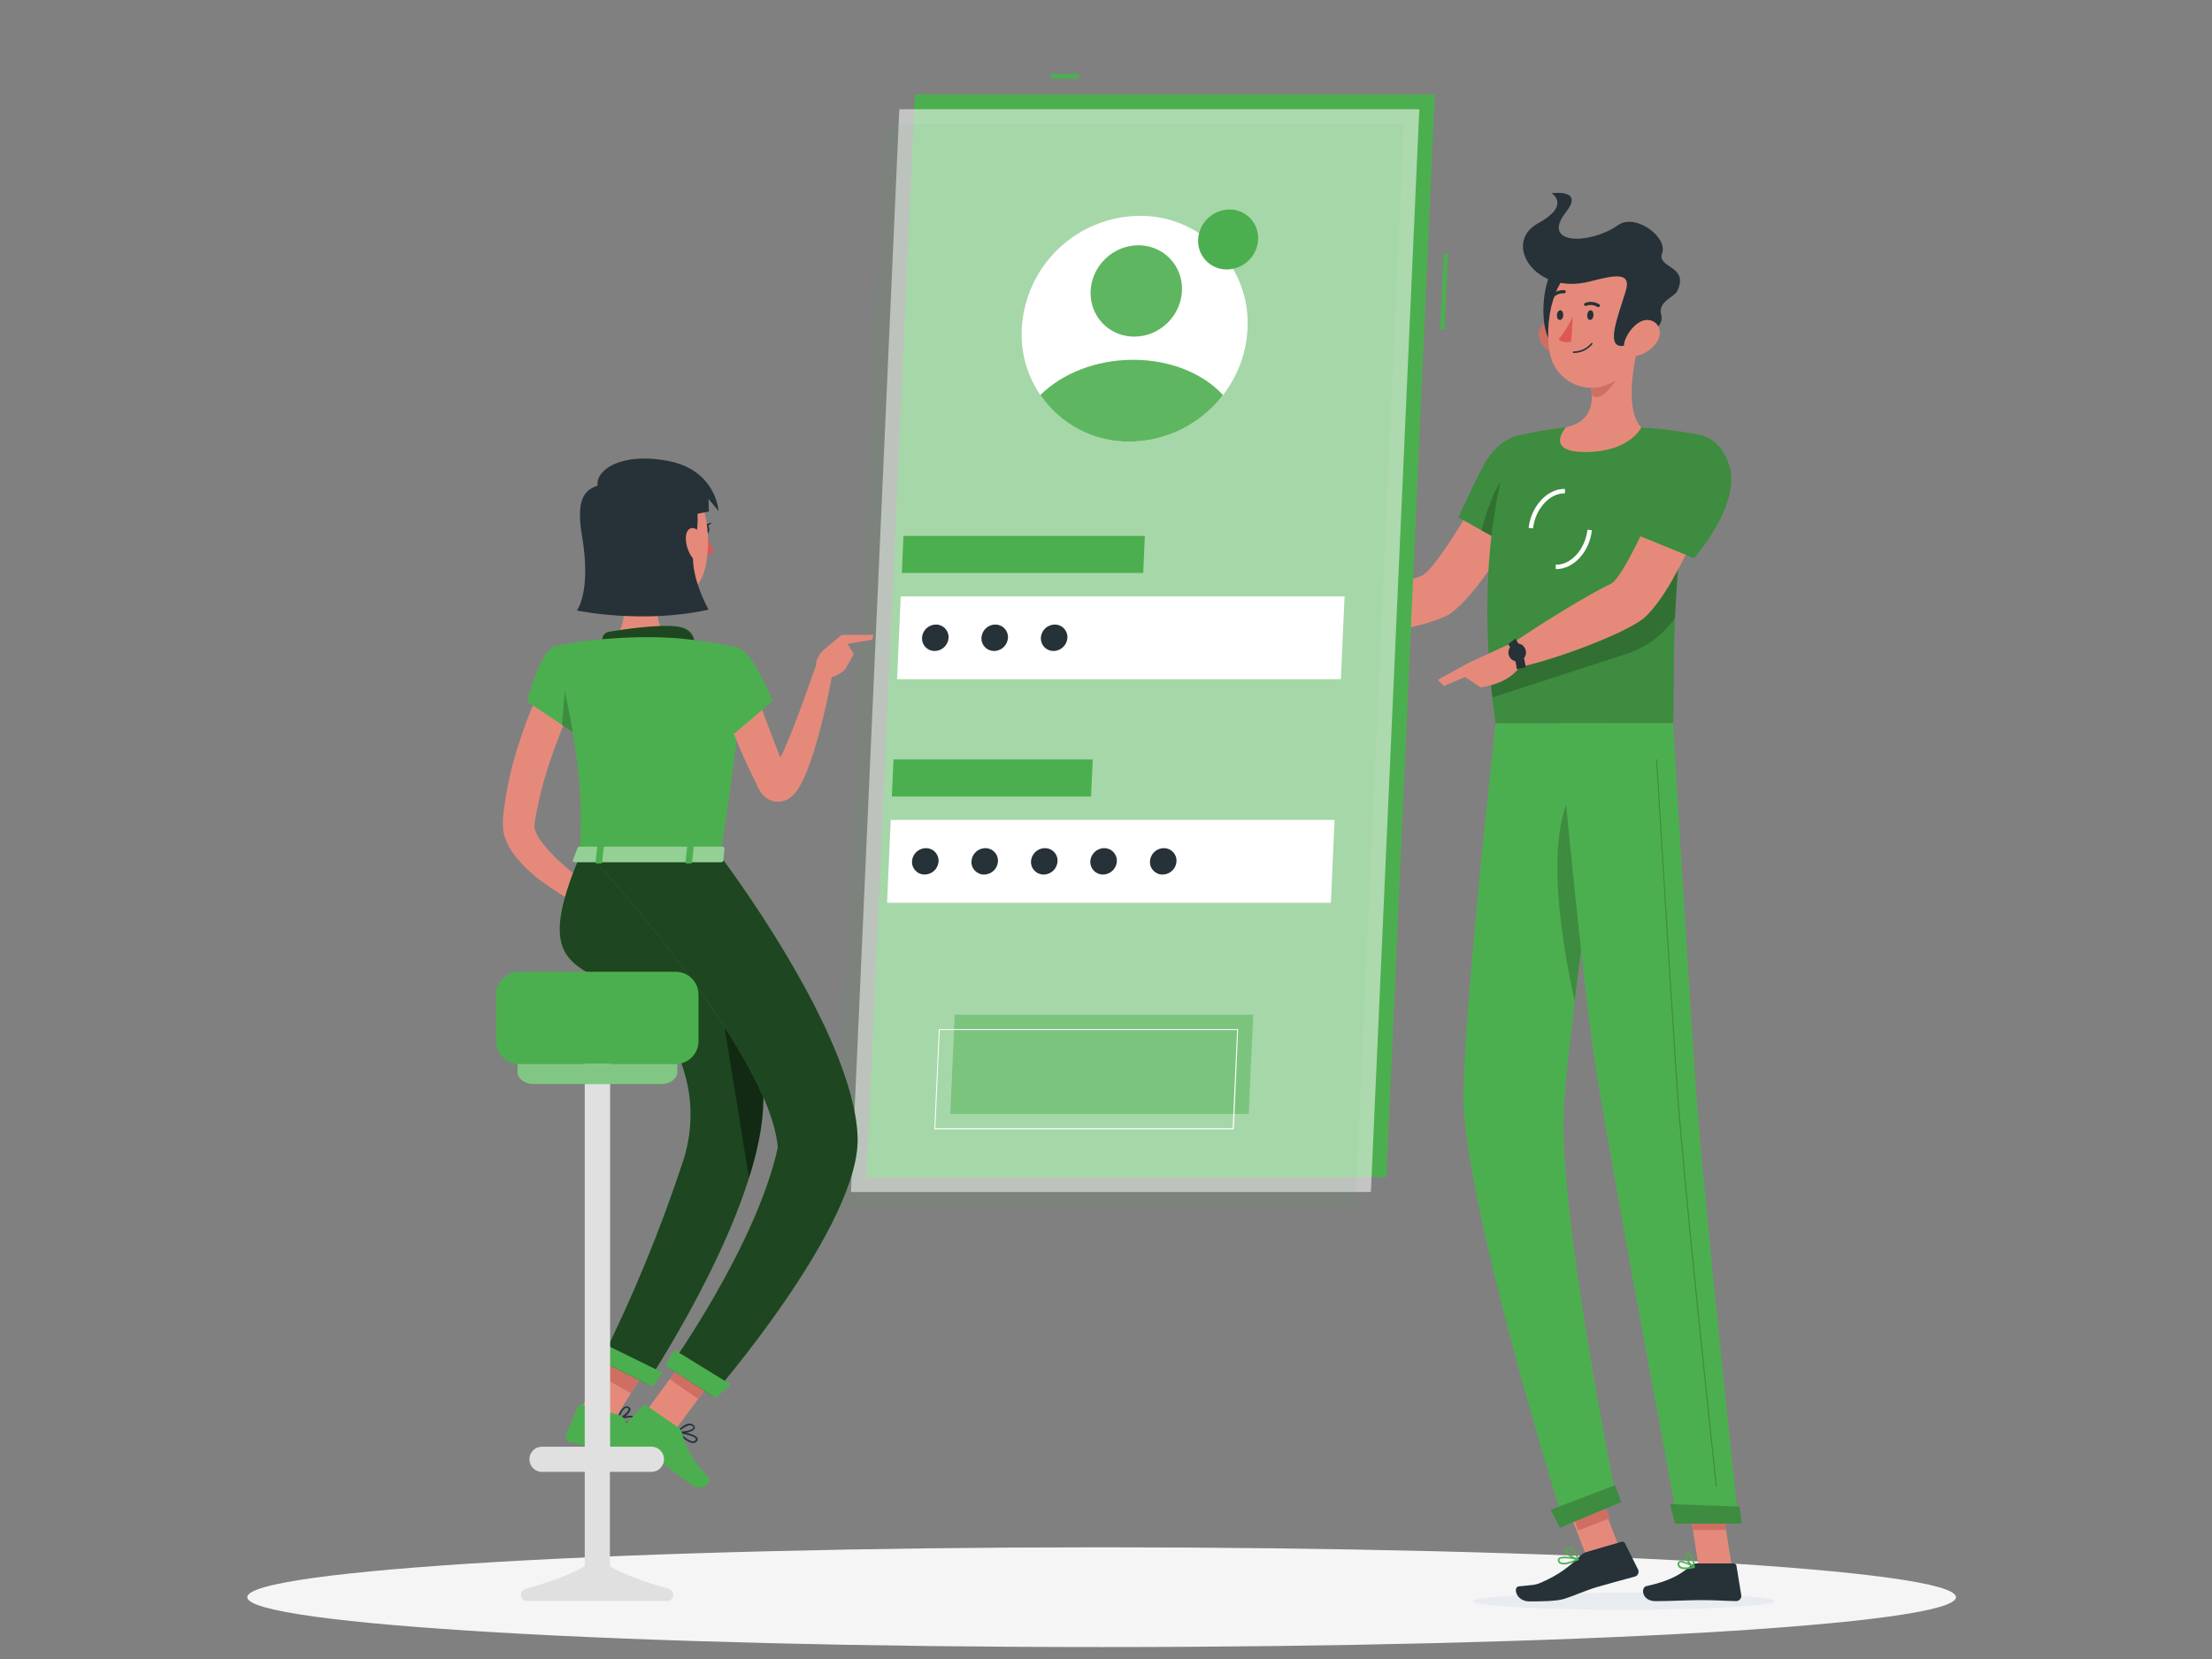 <svg width="148" height="111" viewBox="0 0 148 111" fill="none" xmlns="http://www.w3.org/2000/svg">
<rect x="0" y="0" width="148" height="111" fill="#808080" stroke="none"/>
<path d="M73.707 110.201C105.277 110.201 130.87 108.707 130.87 106.864C130.87 105.021 105.277 103.527 73.707 103.527C42.136 103.527 16.543 105.021 16.543 106.864C16.543 108.707 42.136 110.201 73.707 110.201Z" fill="#F5F5F5"/>
<path d="M102.968 32.329L100.043 31.15C100.043 31.15 96.184 38.187 95.079 38.544C93.575 39.027 90.462 40.372 88.616 40.608C88.365 40.903 87.956 41.819 87.994 42.153C90.473 42.981 95.922 41.881 97.089 41.015C99.746 39.048 102.968 32.329 102.968 32.329Z" fill="#E58A7B"/>
<path d="M103.867 30.728C104.413 32.742 101.459 36.793 101.459 36.793L97.588 34.623C97.588 34.623 98.313 32.957 99.197 31.262C100.615 28.523 103.245 28.431 103.867 30.728Z" fill="#4CAF4F"/>
<path opacity="0.2" d="M103.867 30.728C104.413 32.742 101.459 36.793 101.459 36.793L97.588 34.623C97.588 34.623 98.313 32.957 99.197 31.262C100.615 28.523 103.245 28.431 103.867 30.728Z" fill="black"/>
<path opacity="0.2" d="M99.124 35.489L100.648 36.344L100.916 31.666C100.029 32.347 99.404 34.399 99.124 35.489Z" fill="black"/>
<path d="M101.32 29.213C101.32 29.213 98.307 35.917 100.064 48.4H111.937C112.125 46.578 111.5 37.686 113.762 29.101C112.459 28.846 111.141 28.678 109.817 28.596C108.137 28.499 106.452 28.499 104.772 28.596C103.608 28.715 102.454 28.921 101.32 29.213Z" fill="#4CAF4F"/>
<path opacity="0.2" d="M101.32 29.213C101.32 29.213 98.307 35.917 100.064 48.4H111.937C112.125 46.578 111.5 37.686 113.762 29.101C112.459 28.846 111.141 28.678 109.817 28.596C108.137 28.499 106.452 28.499 104.772 28.596C103.608 28.715 102.454 28.921 101.32 29.213Z" fill="black"/>
<g style="mix-blend-mode:multiply">
<path d="M98.566 107.129C98.549 107.448 103.051 107.704 108.62 107.704C114.189 107.704 118.724 107.448 118.741 107.129C118.759 106.811 114.26 106.557 108.688 106.557C103.115 106.557 98.587 106.814 98.566 107.129Z" fill="#E8ECF1"/>
</g>
<path d="M106.491 98.763L104.386 99.578L106.2 104.264L108.305 103.449L106.491 98.763Z" fill="#E58A7B"/>
<path d="M115.881 104.862H113.661L112.848 99.723H115.068L115.881 104.862Z" fill="#E58A7B"/>
<path d="M113.508 104.606H116.002C116.046 104.606 116.087 104.621 116.12 104.649C116.153 104.677 116.175 104.716 116.182 104.759L116.504 106.731C116.51 106.781 116.506 106.831 116.492 106.879C116.478 106.927 116.453 106.971 116.42 107.008C116.387 107.046 116.346 107.076 116.301 107.096C116.255 107.117 116.206 107.127 116.156 107.126C115.286 107.112 114.867 107.059 113.771 107.059C113.095 107.059 111.707 107.129 110.769 107.129C109.832 107.129 109.77 106.209 110.156 106.124C111.89 105.75 112.562 105.239 113.14 104.744C113.241 104.655 113.372 104.605 113.508 104.606Z" fill="#263238"/>
<path d="M106.137 103.845L108.496 103.155C108.538 103.143 108.583 103.146 108.623 103.163C108.663 103.18 108.697 103.211 108.717 103.249L109.602 105.018C109.622 105.063 109.633 105.112 109.632 105.161C109.632 105.211 109.621 105.259 109.6 105.304C109.579 105.349 109.548 105.388 109.51 105.42C109.473 105.451 109.428 105.474 109.381 105.487C108.523 105.723 107.948 105.867 106.875 106.18C106.134 106.395 105.38 106.746 104.649 106.979C104.141 107.141 102.95 107.147 102.334 107.147C101.423 107.147 101.22 106.186 101.612 106.142C102.6 106.033 102.732 106.083 103.278 105.808C104.17 105.418 104.979 104.86 105.66 104.163C105.788 104.017 105.953 103.907 106.137 103.845Z" fill="#263238"/>
<path d="M88.987 40.596L86.546 39.573L85.541 42.279C86.541 42.432 87.559 42.432 88.56 42.279L88.987 40.596Z" fill="#E58A7B"/>
<path d="M84.73 39.502L84.665 41.3L85.541 42.273L86.546 39.567L84.73 39.502Z" fill="#E58A7B"/>
<path d="M106.78 99.161L104.668 99.976L105.603 102.399L107.716 101.584L106.78 99.161Z" fill="#CF6F64"/>
<path d="M115.068 99.723H112.848L113.269 102.374H115.489L115.068 99.723Z" fill="#CF6F64"/>
<path opacity="0.2" d="M99.687 45.024C99.731 45.558 99.781 46.103 99.846 46.663L108.673 43.798C110.051 43.389 111.249 42.523 112.069 41.342C112.105 40.555 112.149 39.726 112.217 38.862C112.246 38.444 112.282 38.013 112.32 37.577C112.358 37.141 112.411 36.657 112.467 36.191L99.687 45.024Z" fill="black"/>
<path d="M102.57 35.354L102.275 35.319C102.449 33.844 103.549 32.683 104.708 32.712V33.007C103.693 32.986 102.726 34.033 102.57 35.354Z" fill="white"/>
<path d="M104.141 38.075H104.091V37.78C105.106 37.819 106.058 36.76 106.214 35.442L106.509 35.478C106.353 36.919 105.288 38.075 104.141 38.075Z" fill="white"/>
<path d="M109.652 22.915C109.236 24.54 108.747 27.514 109.817 28.596C109.817 28.596 109.068 30.244 106.052 30.244C103.295 30.244 104.772 28.596 104.772 28.596C106.606 28.166 106.639 26.828 106.397 25.56L109.652 22.915Z" fill="#E58A7B"/>
<path d="M108.325 23.994L106.4 25.56C106.46 25.851 106.494 26.147 106.503 26.444C107.066 27.004 108.195 25.586 108.31 24.861C108.369 24.576 108.374 24.282 108.325 23.994Z" fill="#CF6F64"/>
<path d="M103.089 22.895C103.223 23.127 103.403 23.329 103.619 23.488C103.835 23.647 104.081 23.76 104.342 23.82C105.05 23.977 105.403 23.325 105.209 22.671C105.035 22.081 104.454 21.288 103.735 21.423C103.581 21.455 103.436 21.523 103.314 21.622C103.192 21.721 103.095 21.848 103.032 21.992C102.968 22.136 102.941 22.293 102.951 22.45C102.961 22.607 103.008 22.76 103.089 22.895Z" fill="#CF6F64"/>
<path d="M104.259 17.697C103.157 18.201 102.768 22.582 104.153 23.231C105.539 23.879 106.347 16.739 104.259 17.697Z" fill="#263238"/>
<path d="M109.988 20.471C109.723 22.671 109.693 23.965 108.514 25.091C108.148 25.465 107.687 25.73 107.18 25.858C106.673 25.986 106.141 25.971 105.642 25.816C105.143 25.66 104.696 25.37 104.352 24.977C104.008 24.583 103.779 24.103 103.69 23.587C103.334 21.612 103.826 18.348 106.031 17.473C106.495 17.268 107.004 17.192 107.507 17.25C108.01 17.309 108.488 17.502 108.892 17.808C109.296 18.113 109.61 18.522 109.803 18.99C109.995 19.458 110.059 19.97 109.988 20.471Z" fill="#E58A7B"/>
<path d="M106.364 18.835C107.998 18.419 109.198 18.136 108.767 19.495C108.198 21.311 107.514 23.069 108.431 23.148C108.991 23.198 111.468 22.149 111.152 21.084C110.878 20.159 112.037 19.905 112.243 19.436C113.007 17.738 110.822 17.962 111.211 16.93C111.601 15.898 109.442 14.236 108.263 15.064C106.344 16.402 103.051 16.382 104.781 14.18C106.022 12.608 103.808 12.929 103.808 12.929C103.808 12.929 105.147 13.723 102.894 14.949C100.512 16.258 102.697 19.775 106.364 18.835Z" fill="#263238"/>
<path d="M110.855 22.895C110.532 23.361 110.048 23.691 109.496 23.82C108.767 23.977 108.487 23.325 108.761 22.671C109.006 22.081 109.678 21.288 110.374 21.423C111.07 21.559 111.229 22.317 110.855 22.895Z" fill="#E58A7B"/>
<path d="M100.064 48.4C100.064 48.4 98.071 66.237 97.915 73.006C97.755 80.047 104.669 102.014 104.669 102.014L108.207 100.54C108.207 100.54 104.08 80.468 104.669 73.555C105.294 66.016 107.877 48.412 107.877 48.412L100.064 48.4Z" fill="#4CAF4F"/>
<path opacity="0.2" d="M105.017 53.297C103.428 56.593 104.498 63.112 105.359 66.974C105.686 64.247 106.076 61.287 106.444 58.548C106.409 54.338 106.081 51.086 105.017 53.297Z" fill="black"/>
<path d="M108.051 99.372C108.069 99.372 108.47 100.499 108.47 100.499L104.389 102.215L103.746 101.018L108.051 99.372Z" fill="#4CAF4F"/>
<path d="M104.277 48.4C104.277 48.4 105.801 65.364 106.81 71.718C107.918 78.679 112.264 101.861 112.264 101.861H116.33C116.33 101.861 113.894 79.242 113.434 72.349C112.933 64.872 111.937 48.4 111.937 48.4H104.277Z" fill="#4CAF4F"/>
<path d="M116.392 100.802C116.409 100.802 116.527 101.937 116.527 101.937H112.058L111.739 100.634L116.392 100.802Z" fill="#4CAF4F"/>
<path opacity="0.2" d="M114.835 99.458C114.826 99.458 114.817 99.455 114.81 99.449C114.803 99.443 114.798 99.435 114.796 99.425C114.773 99.219 112.576 78.788 112.164 72.596C111.716 65.88 110.813 50.983 110.805 50.832C110.804 50.827 110.805 50.822 110.806 50.818C110.808 50.813 110.81 50.809 110.814 50.805C110.817 50.802 110.821 50.799 110.826 50.797C110.83 50.795 110.835 50.794 110.84 50.794C110.85 50.794 110.859 50.797 110.866 50.804C110.873 50.811 110.878 50.82 110.878 50.829C110.878 50.98 111.789 65.865 112.237 72.593C112.65 78.785 114.847 99.201 114.867 99.423C114.868 99.427 114.868 99.432 114.867 99.437C114.865 99.442 114.863 99.447 114.86 99.45C114.857 99.454 114.853 99.457 114.849 99.46C114.845 99.462 114.84 99.463 114.835 99.464V99.458Z" fill="black"/>
<path d="M106.615 21.084C106.615 21.264 106.503 21.409 106.385 21.409C106.267 21.409 106.182 21.264 106.193 21.084C106.205 20.904 106.306 20.76 106.423 20.76C106.541 20.76 106.627 20.907 106.615 21.084Z" fill="#263238"/>
<path d="M104.593 21.084C104.593 21.264 104.478 21.409 104.363 21.409C104.248 21.409 104.159 21.264 104.168 21.084C104.177 20.904 104.283 20.76 104.401 20.76C104.519 20.76 104.604 20.907 104.593 21.084Z" fill="#263238"/>
<path d="M105.229 21.176C104.983 21.725 104.666 22.239 104.286 22.706C104.581 23.001 105.132 22.865 105.132 22.865L105.229 21.176Z" fill="#DF5753"/>
<path d="M105.282 23.617C105.276 23.617 105.269 23.616 105.263 23.613C105.256 23.61 105.251 23.606 105.246 23.601C105.241 23.596 105.238 23.59 105.235 23.584C105.233 23.578 105.232 23.571 105.232 23.564C105.233 23.549 105.239 23.536 105.25 23.526C105.26 23.516 105.274 23.511 105.288 23.511C105.514 23.512 105.737 23.463 105.941 23.367C106.145 23.271 106.325 23.131 106.468 22.956C106.478 22.948 106.491 22.943 106.505 22.943C106.518 22.943 106.531 22.948 106.541 22.956C106.551 22.966 106.556 22.98 106.556 22.993C106.556 23.007 106.551 23.02 106.541 23.03C106.389 23.216 106.196 23.365 105.978 23.466C105.761 23.568 105.523 23.619 105.282 23.617Z" fill="#263238"/>
<path d="M106.975 20.542C106.961 20.549 106.945 20.553 106.929 20.553C106.913 20.553 106.898 20.549 106.883 20.542C106.773 20.471 106.648 20.426 106.517 20.412C106.386 20.398 106.254 20.416 106.132 20.462C106.12 20.468 106.107 20.472 106.093 20.473C106.08 20.474 106.066 20.472 106.054 20.467C106.041 20.463 106.03 20.456 106.02 20.447C106.01 20.438 106.002 20.427 105.996 20.415C105.985 20.389 105.985 20.359 105.995 20.333C106.006 20.306 106.026 20.285 106.052 20.273C106.206 20.211 106.373 20.186 106.539 20.201C106.705 20.217 106.864 20.272 107.004 20.362C107.016 20.37 107.025 20.38 107.033 20.391C107.04 20.402 107.045 20.415 107.048 20.429C107.05 20.442 107.05 20.456 107.047 20.469C107.044 20.483 107.039 20.495 107.031 20.506C107.016 20.523 106.996 20.536 106.975 20.542Z" fill="#263238"/>
<path d="M103.811 19.952C103.796 19.948 103.781 19.94 103.77 19.929C103.76 19.919 103.752 19.907 103.747 19.895C103.742 19.882 103.739 19.869 103.739 19.855C103.739 19.841 103.742 19.828 103.747 19.815C103.752 19.802 103.76 19.791 103.77 19.781C103.883 19.654 104.024 19.555 104.181 19.492C104.339 19.429 104.509 19.402 104.678 19.416C104.692 19.418 104.705 19.422 104.716 19.43C104.728 19.437 104.738 19.447 104.746 19.458C104.753 19.469 104.759 19.482 104.761 19.496C104.764 19.509 104.764 19.523 104.761 19.537C104.754 19.564 104.738 19.588 104.715 19.604C104.693 19.62 104.665 19.628 104.637 19.625C104.503 19.616 104.369 19.639 104.245 19.69C104.12 19.741 104.01 19.819 103.92 19.92C103.907 19.935 103.89 19.946 103.87 19.951C103.851 19.957 103.831 19.957 103.811 19.952Z" fill="#263238"/>
<path d="M114.903 32.002L111.836 31.185C111.836 31.185 108.829 38.588 107.765 39.069C106.32 39.729 102.661 42.017 101.105 43.099C101.019 43.468 101.087 44.443 101.282 44.712C103.935 44.228 109.015 42.273 110.076 41.28C112.497 39.013 114.903 32.002 114.903 32.002Z" fill="#E58A7B"/>
<path d="M112.762 104.995C112.613 105.007 112.463 104.966 112.341 104.88C112.303 104.845 112.274 104.802 112.258 104.753C112.242 104.705 112.239 104.653 112.249 104.603C112.251 104.571 112.261 104.541 112.279 104.515C112.297 104.489 112.321 104.468 112.349 104.455C112.597 104.328 113.29 104.768 113.37 104.818C113.378 104.823 113.385 104.831 113.389 104.841C113.392 104.851 113.393 104.861 113.39 104.871C113.388 104.881 113.383 104.891 113.375 104.898C113.368 104.906 113.359 104.912 113.349 104.915C113.157 104.962 112.96 104.989 112.762 104.995ZM112.467 104.535C112.445 104.53 112.422 104.53 112.4 104.535C112.388 104.541 112.379 104.549 112.373 104.56C112.366 104.571 112.363 104.584 112.364 104.597C112.356 104.631 112.358 104.667 112.368 104.7C112.378 104.734 112.397 104.764 112.423 104.788C112.538 104.892 112.827 104.903 113.207 104.83C112.981 104.681 112.726 104.58 112.459 104.535H112.467Z" fill="#4CAF4F"/>
<path d="M113.334 104.915C113.326 104.918 113.318 104.918 113.311 104.915C113.089 104.791 112.674 104.305 112.736 104.057C112.745 104.018 112.767 103.983 112.799 103.958C112.83 103.933 112.869 103.919 112.91 103.919C112.949 103.913 112.989 103.917 113.028 103.928C113.066 103.94 113.101 103.96 113.131 103.986C113.375 104.196 113.39 104.839 113.39 104.871C113.392 104.881 113.39 104.891 113.385 104.899C113.38 104.908 113.373 104.914 113.364 104.918C113.354 104.92 113.343 104.919 113.334 104.915ZM112.939 104.016H112.918C112.851 104.016 112.842 104.054 112.839 104.069C112.803 104.213 113.066 104.582 113.284 104.756C113.283 104.507 113.206 104.264 113.063 104.06C113.029 104.03 112.984 104.015 112.939 104.016Z" fill="#4CAF4F"/>
<path d="M104.935 104.626C104.754 104.689 104.558 104.689 104.377 104.626C104.336 104.604 104.302 104.572 104.276 104.533C104.251 104.494 104.236 104.449 104.233 104.402C104.229 104.373 104.233 104.343 104.244 104.316C104.255 104.289 104.272 104.265 104.295 104.246C104.531 104.034 105.495 104.246 105.604 104.287C105.614 104.29 105.623 104.296 105.63 104.305C105.636 104.313 105.64 104.324 105.639 104.334C105.64 104.345 105.637 104.356 105.631 104.366C105.625 104.375 105.617 104.383 105.607 104.387C105.39 104.485 105.165 104.565 104.935 104.626ZM104.454 104.275C104.42 104.282 104.389 104.297 104.363 104.32C104.353 104.327 104.346 104.336 104.342 104.347C104.338 104.358 104.337 104.37 104.339 104.382C104.341 104.412 104.351 104.442 104.367 104.469C104.384 104.495 104.406 104.517 104.433 104.532C104.59 104.614 104.952 104.55 105.421 104.352C105.105 104.272 104.778 104.246 104.454 104.275Z" fill="#4CAF4F"/>
<path d="M105.598 104.387H105.574C105.279 104.334 104.69 103.995 104.672 103.742C104.672 103.683 104.699 103.6 104.84 103.553C104.888 103.536 104.939 103.529 104.989 103.532C105.04 103.535 105.09 103.548 105.135 103.571C105.453 103.727 105.621 104.293 105.63 104.32C105.632 104.329 105.632 104.338 105.63 104.347C105.627 104.355 105.622 104.363 105.616 104.37C105.611 104.377 105.605 104.383 105.598 104.387ZM104.899 103.642H104.87C104.778 103.674 104.778 103.712 104.778 103.724C104.778 103.877 105.206 104.157 105.504 104.252C105.435 104.015 105.29 103.808 105.091 103.662C105.032 103.632 104.963 103.625 104.899 103.642Z" fill="#4CAF4F"/>
<path d="M101.355 42.925L98.28 44.34L97.924 45.225L99.059 45.988C99.059 45.988 101.181 45.758 101.786 44.393L101.355 42.925Z" fill="#E58A7B"/>
<path d="M101.485 44.762C101.416 44.171 101.221 43.602 100.913 43.093L101.4 42.727C101.766 43.314 101.999 43.973 102.084 44.659L101.485 44.762Z" fill="#263238"/>
<path d="M102.01 43.344C102.075 43.446 102.107 43.566 102.101 43.687C102.096 43.808 102.053 43.924 101.979 44.02C101.905 44.116 101.803 44.187 101.688 44.223C101.572 44.259 101.448 44.259 101.333 44.222C101.217 44.185 101.116 44.113 101.043 44.017C100.969 43.92 100.928 43.804 100.923 43.682C100.918 43.562 100.951 43.442 101.017 43.34C101.083 43.238 101.178 43.159 101.291 43.114C101.417 43.05 101.563 43.038 101.697 43.081C101.832 43.124 101.944 43.218 102.01 43.344Z" fill="#263238"/>
<path d="M96.202 45.484L96.612 45.897L99.371 44.718L98.28 44.34L96.202 45.484Z" fill="#E58A7B"/>
<path opacity="0.2" d="M108.051 99.372C108.069 99.372 108.47 100.499 108.47 100.499L104.389 102.215L103.746 101.018L108.051 99.372Z" fill="black"/>
<path opacity="0.2" d="M116.392 100.802C116.409 100.802 116.527 101.937 116.527 101.937H112.058L111.739 100.634L116.392 100.802Z" fill="black"/>
<path d="M115.702 31.153C116.512 33.768 113.343 37.344 113.343 37.344L108.965 35.557C109.484 34.046 110.082 32.563 110.757 31.114C112.102 28.216 114.882 28.514 115.702 31.153Z" fill="#4CAF4F"/>
<path opacity="0.2" d="M115.702 31.153C116.512 33.768 113.343 37.344 113.343 37.344L108.965 35.557C109.484 34.046 110.082 32.563 110.757 31.114C112.102 28.216 114.882 28.514 115.702 31.153Z" fill="black"/>
<path d="M72.197 4.951H70.313V5.255H72.197V4.951Z" fill="#4CAF4F"/>
<path d="M96.585 16.97L96.357 22.03L96.66 22.044L96.888 16.984L96.585 16.97Z" fill="#4CAF4F"/>
<path d="M95.998 6.314H61.209L57.972 78.758H92.761L95.998 6.314Z" fill="#4CAF4F"/>
<path opacity="0.56" d="M94.961 7.31H60.171L56.934 79.755H91.723L94.961 7.31Z" fill="#FAFAFA"/>
<path opacity="0.07" d="M93.923 8.304H59.133L55.893 80.748H90.683L93.923 8.304Z" fill="#4CAF4F"/>
<path d="M89.963 39.9H60.268L60.021 45.443H89.716L89.963 39.9Z" fill="white"/>
<path d="M76.599 35.855H60.448L60.339 38.335H76.49L76.599 35.855Z" fill="#4CAF4F"/>
<path d="M89.294 54.86H59.599L59.352 60.402H89.046L89.294 54.86Z" fill="white"/>
<path opacity="0.47" d="M83.849 67.888H63.88L63.582 74.53H83.551L83.849 67.888Z" fill="#4CAF4F"/>
<path d="M82.513 75.562H62.544C62.536 75.564 62.527 75.564 62.518 75.562C62.515 75.554 62.515 75.544 62.518 75.536L62.813 68.89C62.813 68.886 62.814 68.881 62.816 68.877C62.817 68.873 62.82 68.869 62.823 68.866C62.827 68.863 62.831 68.861 62.835 68.859C62.839 68.858 62.844 68.858 62.848 68.858H82.817C82.82 68.856 82.824 68.855 82.829 68.855C82.833 68.855 82.837 68.856 82.84 68.858C82.842 68.862 82.844 68.866 82.844 68.87C82.844 68.874 82.842 68.878 82.84 68.882L82.551 75.542C82.548 75.549 82.542 75.554 82.535 75.558C82.529 75.562 82.521 75.563 82.513 75.562ZM62.58 75.492H82.478L82.772 68.917H62.875L62.58 75.492Z" fill="white"/>
<path d="M73.111 50.815H59.779L59.67 53.297H72.999L73.111 50.815Z" fill="#4CAF4F"/>
<path d="M83.468 21.995C83.392 23.608 82.818 25.158 81.826 26.432C81.091 27.395 80.146 28.176 79.063 28.716C77.979 29.256 76.786 29.541 75.576 29.549C74.597 29.556 73.628 29.363 72.727 28.982C71.826 28.601 71.013 28.039 70.337 27.331C69.662 26.623 69.138 25.785 68.799 24.867C68.459 23.95 68.312 22.972 68.364 21.995C68.468 19.968 69.342 18.057 70.808 16.653C72.274 15.249 74.221 14.458 76.251 14.442C77.23 14.433 78.201 14.624 79.103 15.005C80.005 15.386 80.819 15.948 81.495 16.656C82.172 17.363 82.696 18.203 83.035 19.121C83.375 20.039 83.522 21.018 83.468 21.995Z" fill="white"/>
<path d="M84.179 16.022C84.16 16.451 84.007 16.863 83.743 17.201C83.547 17.457 83.295 17.665 83.007 17.808C82.719 17.952 82.402 18.027 82.08 18.03C81.768 18.032 81.46 17.957 81.184 17.813C80.907 17.668 80.67 17.459 80.493 17.201C80.26 16.854 80.144 16.441 80.163 16.022C80.192 15.484 80.424 14.977 80.814 14.604C81.204 14.232 81.721 14.022 82.26 14.017C82.519 14.015 82.777 14.066 83.017 14.167C83.257 14.268 83.473 14.417 83.653 14.605C83.832 14.793 83.972 15.015 84.062 15.259C84.153 15.503 84.192 15.762 84.179 16.022Z" fill="#4CAF4F"/>
<path d="M63.467 42.672C63.453 42.909 63.349 43.132 63.177 43.297C63.005 43.461 62.777 43.553 62.539 43.556C62.424 43.557 62.31 43.535 62.204 43.491C62.098 43.446 62.002 43.38 61.922 43.298C61.843 43.215 61.781 43.116 61.741 43.009C61.701 42.901 61.684 42.786 61.69 42.672C61.702 42.433 61.806 42.209 61.978 42.045C62.151 41.88 62.38 41.788 62.618 41.787C62.733 41.786 62.847 41.809 62.953 41.853C63.058 41.898 63.154 41.963 63.233 42.046C63.313 42.129 63.375 42.227 63.415 42.335C63.455 42.442 63.473 42.557 63.467 42.672Z" fill="#263238"/>
<path d="M67.442 42.672C67.428 42.909 67.325 43.133 67.152 43.297C66.98 43.462 66.751 43.554 66.513 43.556C66.398 43.557 66.285 43.534 66.179 43.49C66.073 43.445 65.978 43.379 65.899 43.297C65.819 43.214 65.758 43.115 65.718 43.008C65.678 42.901 65.661 42.786 65.667 42.672C65.68 42.434 65.782 42.21 65.954 42.046C66.126 41.882 66.355 41.789 66.593 41.787C66.707 41.786 66.821 41.808 66.927 41.852C67.033 41.897 67.129 41.962 67.209 42.045C67.288 42.128 67.35 42.227 67.39 42.334C67.43 42.442 67.448 42.557 67.442 42.672Z" fill="#263238"/>
<path d="M71.419 42.672C71.405 42.909 71.302 43.133 71.129 43.297C70.957 43.462 70.728 43.554 70.49 43.556C70.375 43.557 70.261 43.534 70.156 43.49C70.05 43.445 69.954 43.38 69.875 43.297C69.795 43.214 69.734 43.116 69.693 43.008C69.653 42.901 69.635 42.786 69.641 42.672C69.654 42.434 69.758 42.21 69.93 42.046C70.103 41.881 70.332 41.789 70.57 41.787C70.685 41.786 70.799 41.808 70.904 41.852C71.01 41.897 71.106 41.962 71.186 42.045C71.265 42.128 71.327 42.227 71.367 42.334C71.407 42.442 71.425 42.557 71.419 42.672Z" fill="#263238"/>
<path d="M62.798 57.631C62.784 57.868 62.68 58.092 62.508 58.256C62.336 58.42 62.107 58.513 61.869 58.515C61.755 58.516 61.641 58.494 61.535 58.449C61.429 58.405 61.334 58.339 61.254 58.256C61.175 58.173 61.113 58.075 61.073 57.968C61.032 57.86 61.015 57.746 61.02 57.631C61.034 57.393 61.137 57.169 61.31 57.005C61.482 56.841 61.711 56.748 61.949 56.746C62.064 56.745 62.178 56.768 62.283 56.813C62.389 56.857 62.485 56.923 62.564 57.006C62.644 57.089 62.705 57.187 62.746 57.294C62.786 57.402 62.804 57.516 62.798 57.631Z" fill="#263238"/>
<path d="M66.772 57.631C66.759 57.868 66.656 58.092 66.484 58.256C66.312 58.42 66.084 58.513 65.847 58.515C65.732 58.517 65.618 58.495 65.512 58.45C65.406 58.406 65.31 58.34 65.23 58.257C65.151 58.174 65.089 58.076 65.049 57.968C65.009 57.861 64.991 57.746 64.998 57.631C65.011 57.393 65.114 57.169 65.287 57.005C65.459 56.841 65.688 56.748 65.926 56.746C66.041 56.745 66.154 56.768 66.26 56.813C66.366 56.857 66.461 56.923 66.54 57.006C66.62 57.089 66.681 57.187 66.721 57.294C66.761 57.402 66.778 57.516 66.772 57.631Z" fill="#263238"/>
<path d="M70.758 57.631C70.745 57.869 70.641 58.093 70.469 58.257C70.296 58.421 70.068 58.514 69.83 58.515C69.715 58.516 69.601 58.493 69.496 58.448C69.39 58.404 69.295 58.338 69.215 58.255C69.136 58.172 69.074 58.075 69.034 57.967C68.993 57.86 68.975 57.745 68.981 57.631C68.995 57.393 69.098 57.17 69.271 57.006C69.443 56.842 69.671 56.749 69.909 56.746C70.024 56.745 70.138 56.767 70.244 56.812C70.35 56.856 70.446 56.922 70.525 57.005C70.605 57.088 70.667 57.186 70.707 57.294C70.747 57.401 70.764 57.516 70.758 57.631Z" fill="#263238"/>
<path d="M74.727 57.631C74.713 57.868 74.609 58.092 74.436 58.256C74.264 58.42 74.036 58.513 73.798 58.515C73.683 58.516 73.57 58.493 73.464 58.448C73.359 58.404 73.263 58.338 73.184 58.255C73.104 58.172 73.043 58.075 73.002 57.967C72.962 57.86 72.944 57.745 72.949 57.631C72.963 57.393 73.067 57.17 73.239 57.006C73.412 56.842 73.64 56.749 73.878 56.746C73.992 56.745 74.106 56.768 74.212 56.813C74.318 56.857 74.413 56.923 74.493 57.006C74.572 57.089 74.634 57.187 74.674 57.294C74.715 57.402 74.732 57.516 74.727 57.631Z" fill="#263238"/>
<path d="M78.719 57.631C78.704 57.868 78.601 58.092 78.428 58.256C78.256 58.42 78.028 58.513 77.79 58.515C77.675 58.517 77.561 58.495 77.455 58.45C77.349 58.406 77.253 58.34 77.174 58.257C77.094 58.174 77.032 58.076 76.992 57.968C76.952 57.861 76.935 57.746 76.941 57.631C76.954 57.393 77.058 57.169 77.23 57.005C77.403 56.841 77.631 56.748 77.87 56.746C77.984 56.745 78.098 56.768 78.204 56.813C78.31 56.857 78.405 56.923 78.485 57.006C78.564 57.089 78.626 57.187 78.666 57.294C78.706 57.402 78.724 57.516 78.719 57.631Z" fill="#263238"/>
<path d="M78.115 21.602C79.349 20.395 79.415 18.461 78.261 17.282C77.108 16.102 75.173 16.125 73.939 17.331C72.705 18.538 72.64 20.472 73.793 21.652C74.946 22.831 76.881 22.809 78.115 21.602Z" fill="#4CAF4F"/>
<path d="M81.826 26.432C81.091 27.395 80.146 28.176 79.063 28.716C77.979 29.256 76.786 29.541 75.576 29.549C74.402 29.559 73.243 29.28 72.203 28.736C71.162 28.193 70.271 27.401 69.609 26.432C71.041 25.006 73.309 24.074 75.82 24.074C78.332 24.074 80.52 25.006 81.826 26.432Z" fill="#4CAF4F"/>
<path opacity="0.1" d="M78.115 21.602C79.349 20.395 79.415 18.461 78.261 17.282C77.108 16.102 75.173 16.125 73.939 17.331C72.705 18.538 72.64 20.472 73.793 21.652C74.946 22.831 76.881 22.809 78.115 21.602Z" fill="white"/>
<path opacity="0.1" d="M81.826 26.432C81.091 27.395 80.146 28.176 79.063 28.716C77.979 29.256 76.786 29.541 75.576 29.549C74.402 29.559 73.243 29.28 72.203 28.736C71.162 28.193 70.271 27.401 69.609 26.432C71.041 25.006 73.309 24.074 75.82 24.074C78.332 24.074 80.52 25.006 81.826 26.432Z" fill="white"/>
<path d="M38.448 46.778C38.168 47.392 37.873 48.067 37.617 48.721C37.36 49.376 37.098 50.051 36.871 50.723C36.407 52.048 36.054 53.409 35.816 54.792L35.751 55.225C35.745 55.3 35.752 55.374 35.771 55.446C35.841 55.691 35.95 55.922 36.096 56.13C36.474 56.67 36.913 57.165 37.405 57.604C37.922 58.086 38.466 58.54 39.032 58.964C39.598 59.4 40.194 59.824 40.78 60.225L40.229 61.26C38.828 60.65 37.498 59.888 36.264 58.987C35.605 58.507 35.01 57.944 34.495 57.312C34.189 56.937 33.951 56.511 33.79 56.054C33.697 55.768 33.649 55.47 33.648 55.169C33.648 55.098 33.648 54.995 33.648 54.945V54.801L33.678 54.506C33.847 52.97 34.17 51.455 34.642 49.983C34.872 49.258 35.117 48.535 35.397 47.831C35.677 47.126 35.966 46.436 36.323 45.72L38.448 46.778Z" fill="#E58A7B"/>
<path d="M40.365 60.043L42.449 58.987L41.91 61.275C41.91 61.275 40.48 61.676 39.816 60.98L40.365 60.043Z" fill="#E58A7B"/>
<path d="M44.357 59.362L43.802 61.254L41.91 61.275L42.449 58.987L44.357 59.362Z" fill="#E58A7B"/>
<path d="M47.299 35.74C47.41 36.149 47.566 36.544 47.762 36.919C47.705 36.984 47.631 37.033 47.548 37.059C47.466 37.086 47.378 37.089 47.293 37.07L47.299 35.74Z" fill="#DF5753"/>
<path d="M47.237 35.758C47.359 35.758 47.458 35.606 47.458 35.419C47.458 35.231 47.359 35.08 47.237 35.08C47.115 35.08 47.016 35.231 47.016 35.419C47.016 35.606 47.115 35.758 47.237 35.758Z" fill="#263238"/>
<path d="M47.172 35.092L47.62 34.965C47.62 34.965 47.402 35.313 47.172 35.092Z" fill="#263238"/>
<path d="M41.541 37.904C41.809 39.275 42.078 41.79 41.117 42.707C41.117 42.707 41.494 44.098 44.044 44.098C46.848 44.098 45.383 42.707 45.383 42.707C43.852 42.341 43.891 41.206 44.159 40.139L41.541 37.904Z" fill="#E58A7B"/>
<path d="M40.795 34.779C40.937 37.07 40.948 38.043 42.104 39.219C43.847 40.988 46.63 40.316 47.175 38.04C47.667 35.976 47.355 32.58 45.111 31.669C44.619 31.466 44.083 31.392 43.554 31.454C43.025 31.516 42.52 31.712 42.088 32.023C41.656 32.335 41.311 32.751 41.084 33.233C40.858 33.716 40.758 34.248 40.795 34.779Z" fill="#E58A7B"/>
<path d="M41.022 32.202C39.872 32.621 38.339 32.308 38.941 35.855C39.578 39.611 38.599 40.846 38.599 40.846C38.599 40.846 42.959 41.775 47.411 40.791C47.411 40.791 46.052 38.414 46.432 36.663C46.919 34.452 46.535 33.635 46.535 33.635C46.535 33.635 42.638 31.613 41.022 32.202Z" fill="#263238"/>
<path d="M45.887 35.973C45.888 36.409 46.013 36.835 46.246 37.202C46.559 37.68 46.928 37.497 47.019 36.99C47.102 36.545 47.04 35.758 46.642 35.451C46.243 35.145 45.893 35.445 45.887 35.973Z" fill="#E58A7B"/>
<path d="M40.023 32.588C39.693 31.66 41.267 30.23 44.598 30.819C47.93 31.409 48.074 34.183 48.074 34.183L47.402 33.382L47.432 34.225L44.009 34.882L40.023 32.588Z" fill="#263238"/>
<path d="M40.306 42.863C40.286 42.728 40.32 42.592 40.4 42.481C40.48 42.371 40.599 42.297 40.733 42.273C41.771 42.102 44.13 41.755 45.315 41.92C46.199 42.044 46.429 42.556 46.468 42.978C46.474 43.052 46.464 43.126 46.439 43.196C46.414 43.266 46.374 43.329 46.322 43.382C46.27 43.435 46.208 43.477 46.139 43.504C46.07 43.53 45.996 43.542 45.922 43.538L40.798 43.308C40.677 43.302 40.562 43.255 40.473 43.173C40.383 43.092 40.324 42.983 40.306 42.863Z" fill="#4CAF4F"/>
<path opacity="0.6" d="M40.306 42.863C40.286 42.728 40.32 42.592 40.4 42.481C40.48 42.371 40.599 42.297 40.733 42.273C41.771 42.102 44.13 41.755 45.315 41.92C46.199 42.044 46.429 42.556 46.468 42.978C46.474 43.052 46.464 43.126 46.439 43.196C46.414 43.266 46.374 43.329 46.322 43.382C46.27 43.435 46.208 43.477 46.139 43.504C46.07 43.53 45.996 43.542 45.922 43.538L40.798 43.308C40.677 43.302 40.562 43.255 40.473 43.173C40.383 43.092 40.324 42.983 40.306 42.863Z" fill="black"/>
<path d="M43.269 94.369L45.17 95.69L48.352 91.377L46.45 90.059L43.269 94.369Z" fill="#E58A7B"/>
<path d="M38.834 94.284L40.842 95.428L43.658 90.867L41.65 89.723L38.834 94.284Z" fill="#E58A7B"/>
<path d="M48.349 91.377L46.709 93.6L44.808 92.282L46.447 90.059L48.349 91.377Z" fill="#CF6F64"/>
<path d="M41.647 89.723L43.658 90.87L42.207 93.219L40.197 92.073L41.647 89.723Z" fill="#CF6F64"/>
<path d="M44.873 57.262C44.873 57.262 52.296 66.617 50.902 75.565C49.779 82.791 43.263 92.577 43.263 92.577L40.2 91.055C42.359 86.729 44.201 82.251 45.713 77.659C46.179 76.233 46.315 74.719 46.111 73.233C45.906 71.747 45.367 70.326 44.533 69.079C40.772 63.586 34.745 66.856 38.799 57.262H44.873Z" fill="#4CAF4F"/>
<path opacity="0.6" d="M44.873 57.262C44.873 57.262 52.296 66.617 50.902 75.565C49.779 82.791 43.263 92.577 43.263 92.577L40.2 91.055C42.359 86.729 44.201 82.251 45.713 77.659C46.179 76.233 46.315 74.719 46.111 73.233C45.906 71.747 45.367 70.326 44.533 69.079C40.772 63.586 34.745 66.856 38.799 57.262H44.873Z" fill="black"/>
<path opacity="0.4" d="M48.514 63.271L47.435 62.198C47.435 62.283 49.525 75.188 50.112 78.814C50.458 77.755 50.723 76.671 50.905 75.571C51.595 71.181 50.153 66.697 48.514 63.271Z" fill="black"/>
<path d="M48.186 57.262C48.186 57.262 57.126 69.02 57.379 76.069C57.588 81.966 47.65 93.39 47.65 93.39L44.761 91.521C44.761 91.521 50.578 83.408 52.043 76.78C51.477 70.211 39.507 57.262 39.507 57.262H48.186Z" fill="#4CAF4F"/>
<path opacity="0.6" d="M48.186 57.262C48.186 57.262 57.126 69.02 57.379 76.069C57.588 81.966 47.65 93.39 47.65 93.39L44.761 91.521C44.761 91.521 50.578 83.408 52.043 76.78C51.477 70.211 39.507 57.262 39.507 57.262H48.186Z" fill="black"/>
<path d="M37.127 43.232C36.172 43.459 35.255 46.932 35.255 46.932L38.991 49.426C38.991 49.426 40.235 46.678 39.799 45.475C39.348 44.222 38.328 42.946 37.127 43.232Z" fill="#4CAF4F"/>
<path opacity="0.2" d="M37.859 45.469L37.599 48.497L38.988 49.429C39.371 48.566 39.655 47.662 39.834 46.734L37.859 45.469Z" fill="black"/>
<path d="M49.292 43.299C49.292 43.299 50.395 43.686 48.186 57.26H38.793C38.953 53.427 38.955 51.068 37.127 43.232C38.443 42.961 39.776 42.785 41.117 42.707C42.537 42.605 43.962 42.605 45.383 42.707C47.216 42.875 49.292 43.299 49.292 43.299Z" fill="#4CAF4F"/>
<path d="M50.247 45.469C50.459 46.059 50.684 46.693 50.919 47.303C51.155 47.913 51.379 48.541 51.618 49.161L52.34 51.012L52.523 51.475L52.618 51.705L52.662 51.82C52.662 51.84 52.662 51.84 52.662 51.838C52.608 51.762 52.537 51.699 52.456 51.655C52.339 51.586 52.207 51.547 52.072 51.54C51.96 51.536 51.848 51.557 51.745 51.602C51.609 51.664 51.609 51.69 51.612 51.687C51.637 51.668 51.659 51.645 51.677 51.619C51.84 51.405 51.982 51.175 52.099 50.932C52.237 50.661 52.37 50.372 52.503 50.08C52.762 49.491 53.001 48.88 53.24 48.264C53.478 47.648 53.706 47.026 53.927 46.398L54.599 44.517L55.734 44.812C55.51 46.156 55.221 47.465 54.873 48.798C54.705 49.461 54.508 50.119 54.283 50.782C54.171 51.115 54.048 51.446 53.906 51.785C53.758 52.153 53.577 52.506 53.364 52.84C53.285 52.953 53.198 53.059 53.104 53.158C52.954 53.321 52.771 53.45 52.568 53.539C52.387 53.616 52.192 53.652 51.996 53.645C51.776 53.637 51.562 53.573 51.373 53.459C51.151 53.321 50.967 53.129 50.837 52.902C50.793 52.825 50.754 52.749 50.728 52.693L50.672 52.581L50.56 52.351L50.336 51.894C50.041 51.28 49.746 50.661 49.489 50.039C49.233 49.417 48.962 48.786 48.708 48.152C48.455 47.518 48.228 46.885 48.013 46.2L50.247 45.469Z" fill="#E58A7B"/>
<path d="M49.292 43.299C50.421 43.568 51.692 46.905 51.692 46.905L48.334 49.762C48.334 49.762 46.161 46.124 46.6 44.924C47.057 43.674 47.818 42.949 49.292 43.299Z" fill="#4CAF4F"/>
<path d="M55.133 43.462L56.312 42.477L57.132 43.754L56.527 44.818C56.527 44.818 55.566 45.702 54.717 45.251C54.582 44.948 54.55 44.61 54.625 44.287C54.7 43.964 54.878 43.674 55.133 43.462Z" fill="#E58A7B"/>
<path d="M58.441 42.48L58.352 42.801L56.486 43.114L56.303 42.477L58.441 42.48Z" fill="#E58A7B"/>
<path d="M47.88 93.541L44.513 91.365L45.117 90.315L48.9 92.641L47.88 93.541Z" fill="#4CAF4F"/>
<path d="M42.16 95.274C41.865 95.238 41.581 95.138 41.329 94.98C41.318 94.976 41.309 94.969 41.303 94.96C41.297 94.951 41.293 94.94 41.293 94.929C41.293 94.918 41.297 94.908 41.303 94.899C41.309 94.89 41.318 94.883 41.329 94.879C41.42 94.85 42.213 94.605 42.443 94.794C42.469 94.815 42.489 94.843 42.5 94.875C42.511 94.906 42.514 94.941 42.508 94.974C42.504 95.027 42.486 95.078 42.457 95.122C42.428 95.167 42.387 95.203 42.34 95.227C42.285 95.257 42.223 95.273 42.16 95.274ZM41.497 94.95C41.865 95.139 42.16 95.207 42.302 95.136C42.333 95.119 42.358 95.094 42.377 95.064C42.396 95.034 42.406 95 42.408 94.965C42.408 94.918 42.408 94.897 42.381 94.885C42.258 94.785 41.815 94.862 41.491 94.95H41.497Z" fill="#263238"/>
<path d="M41.349 95C41.334 95 41.319 94.994 41.308 94.983C41.304 94.974 41.301 94.965 41.301 94.956C41.301 94.947 41.304 94.938 41.308 94.929C41.308 94.903 41.5 94.263 41.8 94.119C41.839 94.101 41.881 94.092 41.923 94.092C41.965 94.092 42.007 94.101 42.045 94.119C42.087 94.132 42.122 94.158 42.147 94.194C42.172 94.23 42.184 94.273 42.181 94.316C42.16 94.582 41.621 94.947 41.373 95.009L41.349 95ZM41.921 94.195C41.893 94.196 41.864 94.203 41.839 94.216C41.656 94.304 41.506 94.649 41.432 94.859C41.691 94.749 42.048 94.461 42.06 94.299C42.06 94.272 42.06 94.24 41.992 94.21C41.97 94.198 41.946 94.19 41.921 94.186V94.195Z" fill="#263238"/>
<path d="M46.367 96.548C46.034 96.548 45.571 96.121 45.318 95.858C45.311 95.849 45.308 95.838 45.308 95.827C45.308 95.816 45.311 95.805 45.318 95.796C45.324 95.787 45.332 95.779 45.342 95.774C45.352 95.769 45.363 95.766 45.374 95.767C45.492 95.767 46.515 95.92 46.659 96.209C46.675 96.235 46.683 96.264 46.683 96.294C46.683 96.325 46.675 96.354 46.659 96.38C46.638 96.425 46.605 96.464 46.564 96.493C46.523 96.521 46.476 96.54 46.426 96.545L46.367 96.548ZM45.512 95.899C45.884 96.259 46.211 96.46 46.397 96.436C46.429 96.432 46.46 96.419 46.487 96.4C46.514 96.382 46.535 96.356 46.55 96.327C46.557 96.317 46.56 96.305 46.56 96.293C46.56 96.281 46.557 96.269 46.55 96.259C46.474 96.1 45.928 95.964 45.512 95.899Z" fill="#263238"/>
<path d="M45.545 95.885C45.479 95.886 45.412 95.882 45.347 95.87C45.338 95.868 45.33 95.865 45.322 95.859C45.315 95.853 45.309 95.846 45.306 95.837C45.302 95.829 45.299 95.819 45.299 95.809C45.299 95.8 45.302 95.79 45.306 95.781C45.324 95.761 45.722 95.28 46.099 95.248C46.206 95.24 46.312 95.273 46.394 95.342C46.509 95.442 46.503 95.531 46.474 95.587C46.4 95.787 45.89 95.885 45.545 95.885ZM45.468 95.775C45.798 95.793 46.326 95.684 46.394 95.54C46.394 95.54 46.417 95.493 46.341 95.428C46.31 95.401 46.275 95.381 46.236 95.369C46.198 95.357 46.157 95.353 46.117 95.357C45.863 95.428 45.636 95.575 45.468 95.778V95.775Z" fill="#263238"/>
<path d="M41.429 94.682L38.929 93.974C38.886 93.961 38.839 93.964 38.799 93.984C38.758 94.002 38.725 94.036 38.708 94.077L37.865 95.973C37.845 96.022 37.836 96.074 37.837 96.126C37.839 96.179 37.852 96.23 37.875 96.277C37.898 96.324 37.931 96.366 37.971 96.399C38.012 96.433 38.059 96.457 38.109 96.471C38.994 96.701 39.418 96.766 40.518 97.082C41.196 97.27 42.163 97.621 43.098 97.886C44.032 98.152 44.345 97.241 43.982 97.046C42.343 96.18 42.213 95.572 41.765 94.924C41.685 94.806 41.566 94.721 41.429 94.682Z" fill="#4CAF4F"/>
<path d="M45.386 95.513L43.251 94.039C43.215 94.013 43.17 94.001 43.126 94.005C43.081 94.009 43.04 94.03 43.009 94.063L41.594 95.584C41.56 95.623 41.534 95.669 41.519 95.719C41.503 95.769 41.499 95.822 41.506 95.874C41.512 95.926 41.53 95.976 41.557 96.02C41.585 96.065 41.621 96.103 41.665 96.132C42.417 96.636 42.806 96.84 43.746 97.491C44.336 97.892 45.477 98.783 46.273 99.337C47.069 99.891 47.662 99.131 47.379 98.83C46.111 97.477 45.834 96.628 45.624 95.858C45.588 95.719 45.504 95.596 45.386 95.513Z" fill="#4CAF4F"/>
<path d="M43.655 92.771L39.807 90.858L40.206 89.814L44.315 91.831L43.655 92.771Z" fill="#4CAF4F"/>
<path d="M38.652 56.708L38.327 57.557C38.295 57.622 38.372 57.69 38.481 57.69H48.234C48.319 57.69 48.39 57.649 48.396 57.596L48.478 56.752C48.478 56.696 48.41 56.646 48.319 56.646H38.805C38.776 56.644 38.748 56.648 38.721 56.658C38.694 56.669 38.67 56.686 38.652 56.708Z" fill="#4CAF4F"/>
<path opacity="0.4" d="M38.652 56.708L38.327 57.557C38.295 57.622 38.372 57.69 38.481 57.69H48.234C48.319 57.69 48.39 57.649 48.396 57.596L48.478 56.752C48.478 56.696 48.41 56.646 48.319 56.646H38.805C38.776 56.644 38.748 56.648 38.721 56.658C38.694 56.669 38.67 56.686 38.652 56.708Z" fill="white"/>
<path d="M40.188 57.772H39.931C39.881 57.772 39.843 57.746 39.846 57.714L39.967 56.62C39.967 56.59 40.014 56.564 40.064 56.564H40.321C40.371 56.564 40.409 56.59 40.406 56.62L40.285 57.714C40.282 57.746 40.238 57.772 40.188 57.772Z" fill="#4CAF4F"/>
<path d="M46.202 57.772H45.949C45.899 57.772 45.86 57.746 45.863 57.714L45.981 56.62C45.981 56.59 46.031 56.564 46.081 56.564H46.335C46.385 56.564 46.426 56.59 46.42 56.62L46.303 57.714C46.288 57.746 46.255 57.772 46.202 57.772Z" fill="#4CAF4F"/>
<g style="mix-blend-mode:multiply">
<path d="M39.964 107.701C44.326 107.701 47.862 107.445 47.862 107.129C47.862 106.813 44.326 106.557 39.964 106.557C35.602 106.557 32.065 106.813 32.065 107.129C32.065 107.445 35.602 107.701 39.964 107.701Z" fill="#F5F5F5"/>
</g>
<path d="M44.775 106.321C43.378 105.915 41.827 105.393 40.889 104.847C40.863 104.83 40.834 104.821 40.807 104.806V98.479H43.634C43.849 98.466 44.051 98.372 44.198 98.216C44.346 98.059 44.428 97.852 44.428 97.637C44.428 97.422 44.346 97.216 44.198 97.059C44.051 96.903 43.849 96.808 43.634 96.796H40.822V67.956H39.123V96.796H36.314C36.199 96.789 36.084 96.806 35.976 96.845C35.868 96.884 35.769 96.945 35.686 97.024C35.602 97.103 35.535 97.198 35.49 97.303C35.444 97.409 35.421 97.522 35.421 97.637C35.421 97.752 35.444 97.866 35.49 97.972C35.535 98.077 35.602 98.172 35.686 98.251C35.769 98.33 35.868 98.391 35.976 98.43C36.084 98.469 36.199 98.486 36.314 98.479H39.123V104.797C39.097 104.797 39.07 104.821 39.044 104.838C38.092 105.393 36.553 105.915 35.155 106.313C35.061 106.341 34.98 106.403 34.927 106.486C34.874 106.569 34.852 106.668 34.866 106.766C34.88 106.864 34.928 106.953 35.002 107.018C35.077 107.083 35.172 107.119 35.27 107.12H44.66C44.755 107.114 44.844 107.075 44.913 107.011C44.982 106.947 45.027 106.861 45.041 106.767C45.054 106.674 45.035 106.579 44.987 106.497C44.939 106.416 44.864 106.354 44.775 106.321Z" fill="#E0E0E0"/>
<path d="M45.209 65.019H34.725C33.881 65.019 33.197 65.703 33.197 66.546V69.663C33.197 70.506 33.881 71.19 34.725 71.19H45.209C46.052 71.19 46.736 70.506 46.736 69.663V66.546C46.736 65.703 46.052 65.019 45.209 65.019Z" fill="#4CAF4F"/>
<path d="M34.627 71.193V71.73C34.627 72.172 35.108 72.531 35.698 72.531H44.248C44.837 72.531 45.318 72.172 45.318 71.73V71.193H34.627Z" fill="#4CAF4F"/>
<path opacity="0.3" d="M34.627 71.193V71.73C34.627 72.172 35.108 72.531 35.698 72.531H44.248C44.837 72.531 45.318 72.172 45.318 71.73V71.193H34.627Z" fill="white"/>
</svg>
